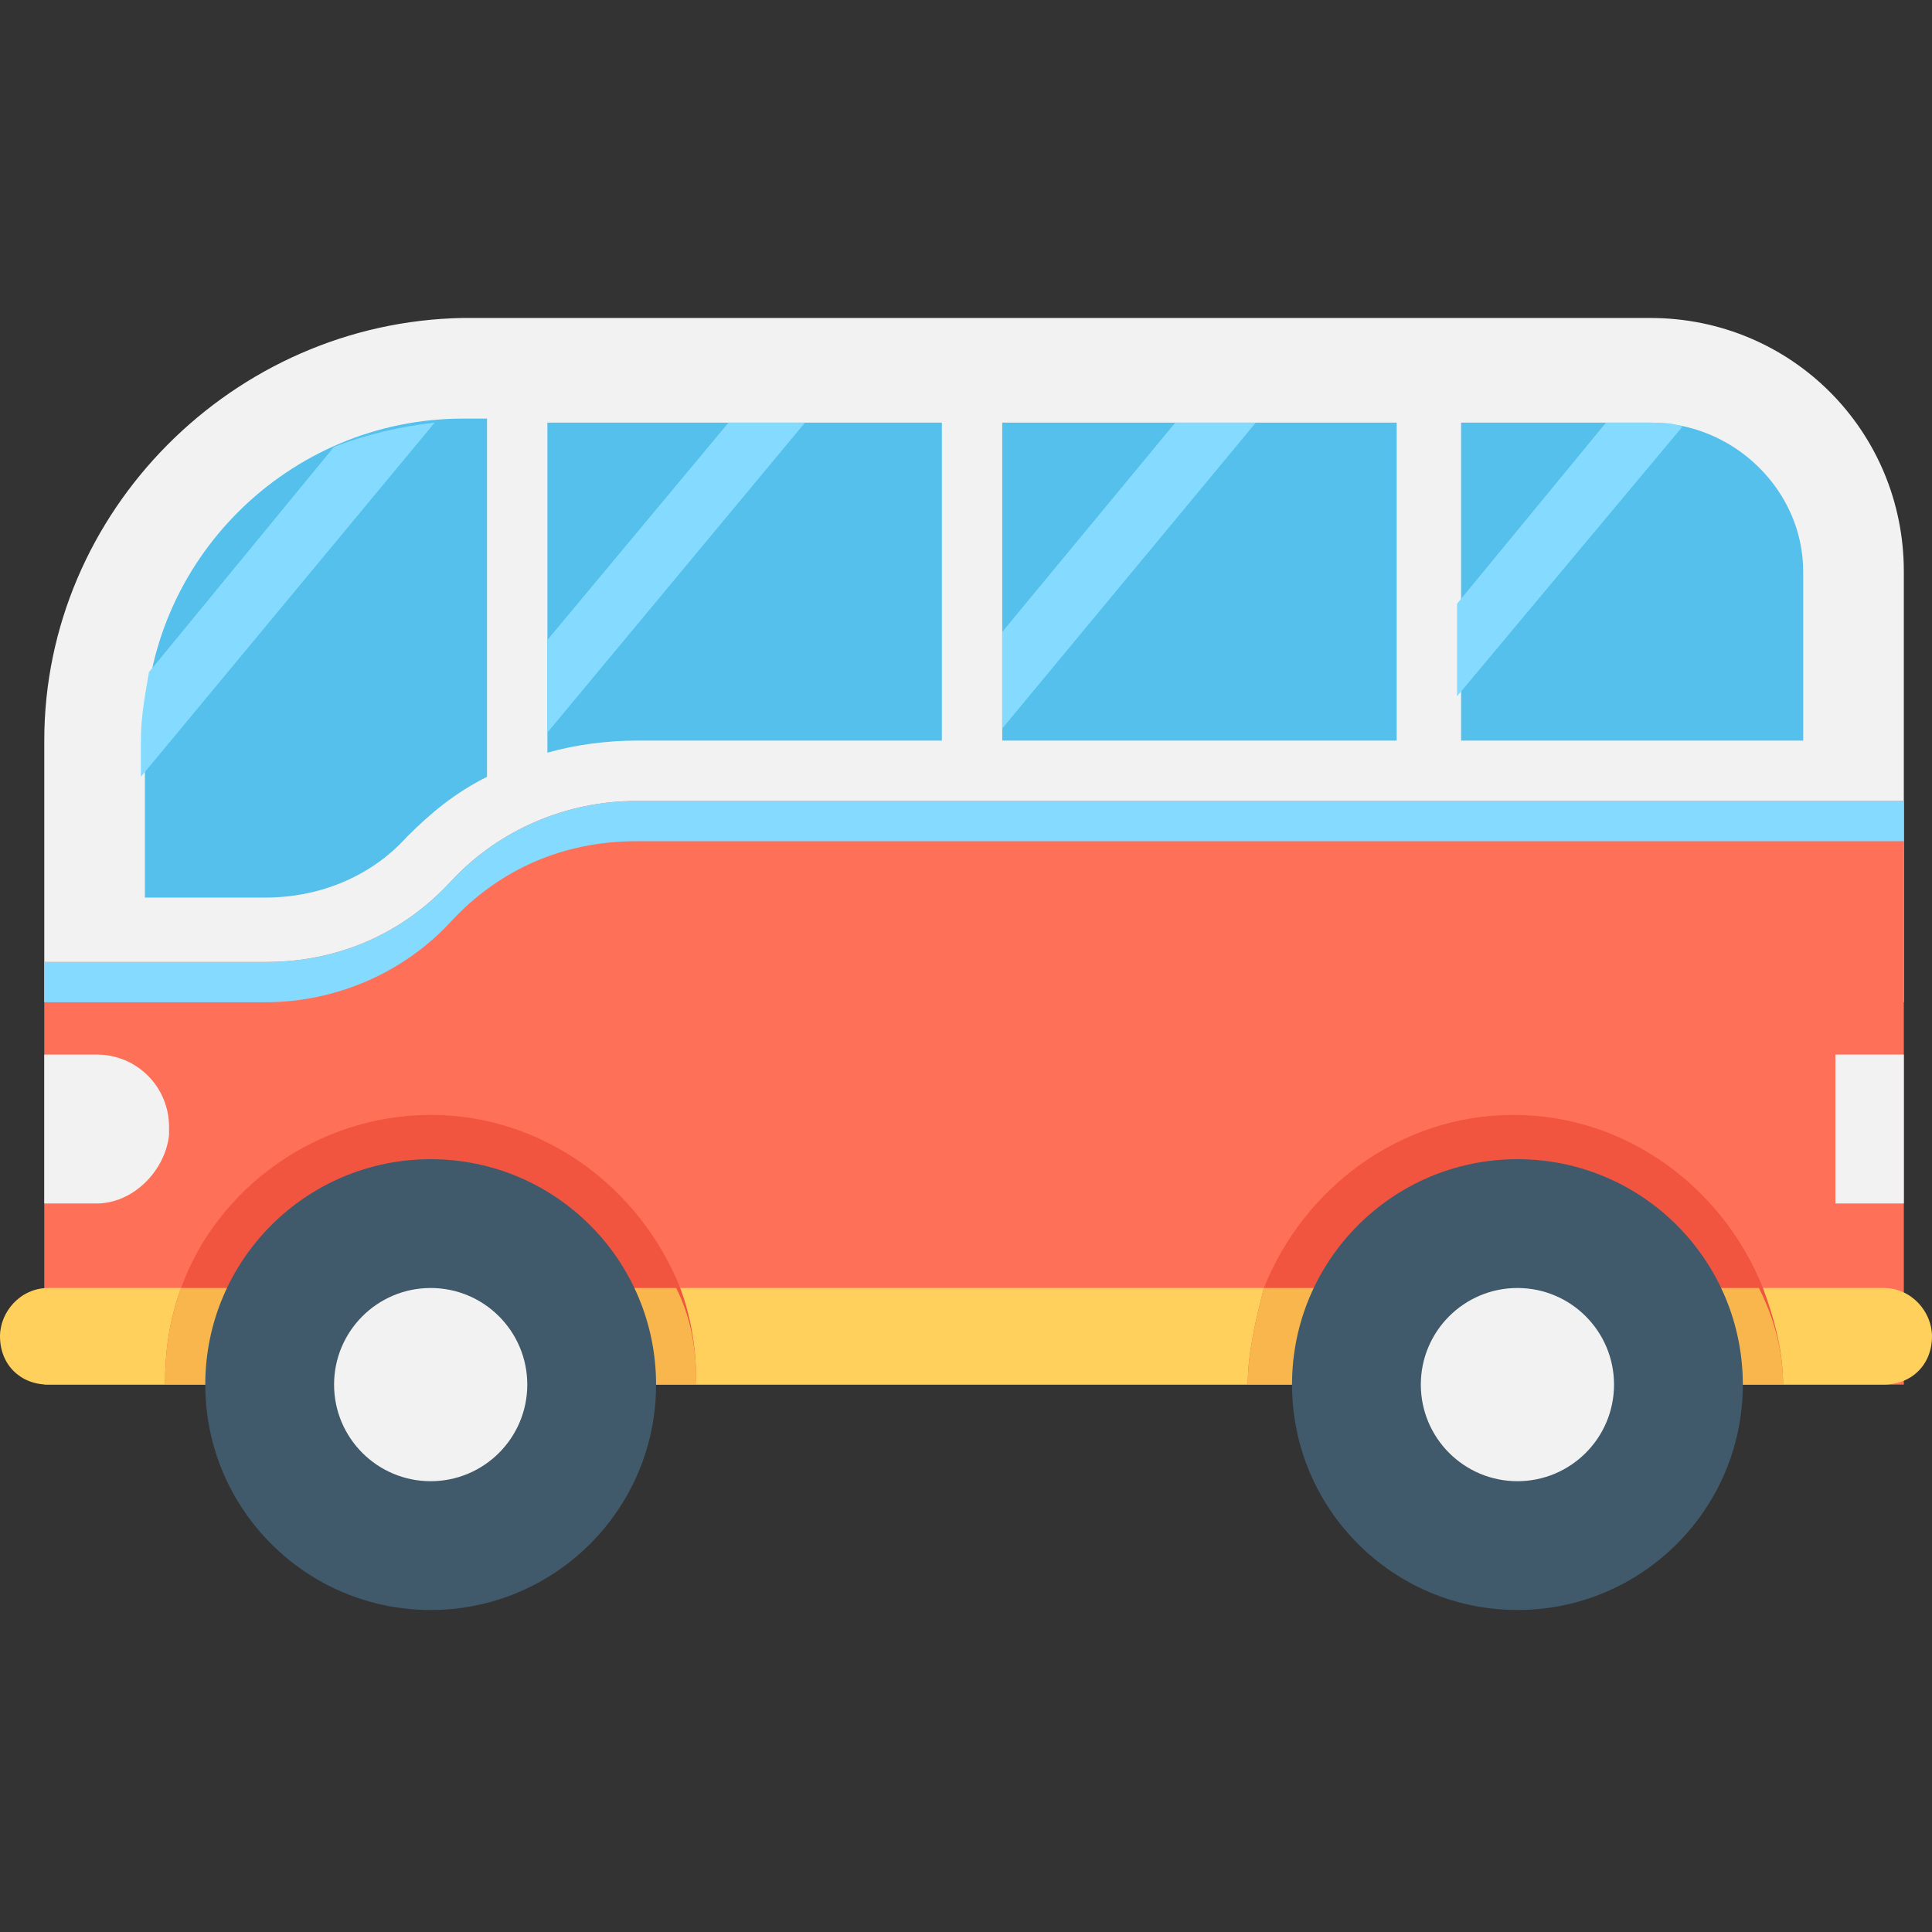 <?xml version="1.0" encoding="utf-8"?>
<!-- Generator: Adobe Illustrator 18.0.0, SVG Export Plug-In . SVG Version: 6.00 Build 0)  -->
<!DOCTYPE svg PUBLIC "-//W3C//DTD SVG 1.1//EN" "http://www.w3.org/Graphics/SVG/1.1/DTD/svg11.dtd">
<svg version="1.1" id="Layer_1" xmlns="http://www.w3.org/2000/svg" xmlns:xlink="http://www.w3.org/1999/xlink" x="0px" y="0px"
	 viewBox="0 0 48 48" enable-background="new 0 0 48 48" xml:space="preserve">
<rect x="0" y="0" width="48" height="48" fill="#333333" stroke="none"/>
<g>
	<path fill="#F2F2F2" d="M47.3,24.9V14.2c0-3.5-2.8-6.3-6.3-6.3H11.5C5.8,8,1.1,12.7,1.1,18.4v6.5H47.3z"/>
	<path fill="#FF7058" d="M1.1,23.9v10.5h46.2V19.9H15.8c-1.7,0-3.4,0.7-4.6,2l0,0c-1.2,1.3-2.8,2-4.6,2H1.1z"/>
	<path fill="#84DBFF" d="M15.8,19.9c-1.7,0-3.4,0.7-4.6,2c-1.2,1.3-2.8,2-4.6,2H1.1v1h5.5c1.7,0,3.4-0.7,4.6-2c1.2-1.3,2.8-2,4.6-2
		h31.5v-1H15.8z"/>
	<path fill="#F2F2F2" d="M2.4,29.9H1.1v-3.7h1.3c1,0,1.8,0.8,1.8,1.8v0.2C4.1,29.1,3.3,29.9,2.4,29.9z"/>
	<rect x="45.6" y="26.2" fill="#F2F2F2" width="1.7" height="3.7"/>
	<path fill="#FFD15C" d="M48,33.2L48,33.2c0,0.7-0.5,1.2-1.2,1.2H1.2c-0.7,0-1.2-0.5-1.2-1.2v0C0,32.6,0.5,32,1.2,32h45.6
		C47.5,32,48,32.6,48,33.2z"/>
	<path fill="#F1543F" d="M44.3,34.4H31c0-0.8,0.2-1.6,0.4-2.4c1-2.5,3.4-4.3,6.2-4.3c2.8,0,5.2,1.8,6.2,4.3
		C44.1,32.8,44.3,33.6,44.3,34.4z"/>
	<path fill="#F8B64C" d="M44.3,34.4H31c0-0.8,0.2-1.6,0.4-2.4h12.3C44.1,32.8,44.3,33.6,44.3,34.4z"/>
	<path fill="#F1543F" d="M17.3,34.4H4.1c0-0.8,0.1-1.6,0.4-2.4c0.9-2.5,3.4-4.3,6.2-4.3c2.8,0,5.2,1.8,6.2,4.3
		C17.2,32.8,17.3,33.6,17.3,34.4z"/>
	<path fill="#F8B64C" d="M17.3,34.4H4.1c0-0.8,0.1-1.6,0.4-2.4h12.3C17.2,32.8,17.3,33.6,17.3,34.4z"/>
	<circle fill="#40596B" cx="37.7" cy="34.4" r="5.6"/>
	<circle fill="#F2F2F2" cx="37.7" cy="34.4" r="2.4"/>
	<circle fill="#40596B" cx="10.7" cy="34.4" r="5.6"/>
	<circle fill="#F2F2F2" cx="10.7" cy="34.4" r="2.4"/>
	<path fill="#54C0EB" d="M12.1,10.5v8.8c-0.8,0.4-1.4,0.9-2,1.5c-0.9,1-2.2,1.5-3.5,1.5h-3v-4c0-4.4,3.6-7.9,7.9-7.9H12.1z"/>
	<rect x="24.9" y="10.5" fill="#54C0EB" width="9.8" height="7.9"/>
	<path fill="#54C0EB" d="M44.8,14.2v4.2h-8.5v-7.9H41C43.1,10.5,44.8,12.2,44.8,14.2z"/>
	<path fill="#54C0EB" d="M23.4,10.5v7.9h-7.6c-0.7,0-1.5,0.1-2.2,0.3v-8.2H23.4z"/>
	<path fill="#84DBFF" d="M36.2,17.3l5.6-6.7c-0.3-0.1-0.5-0.1-0.8-0.1h-1.1l-3.7,4.5V17.3z"/>
	<polygon fill="#84DBFF" points="24.9,18.1 31.2,10.5 29.2,10.5 24.9,15.7 	"/>
	<polygon fill="#84DBFF" points="13.6,18.2 20,10.5 18.1,10.5 13.6,15.9 	"/>
	<path fill="#84DBFF" d="M10.8,10.5c-0.9,0.1-1.7,0.3-2.5,0.6l-4.6,5.6c-0.1,0.6-0.2,1.1-0.2,1.7v0.9L10.8,10.5z"/>
</g>
</svg>
